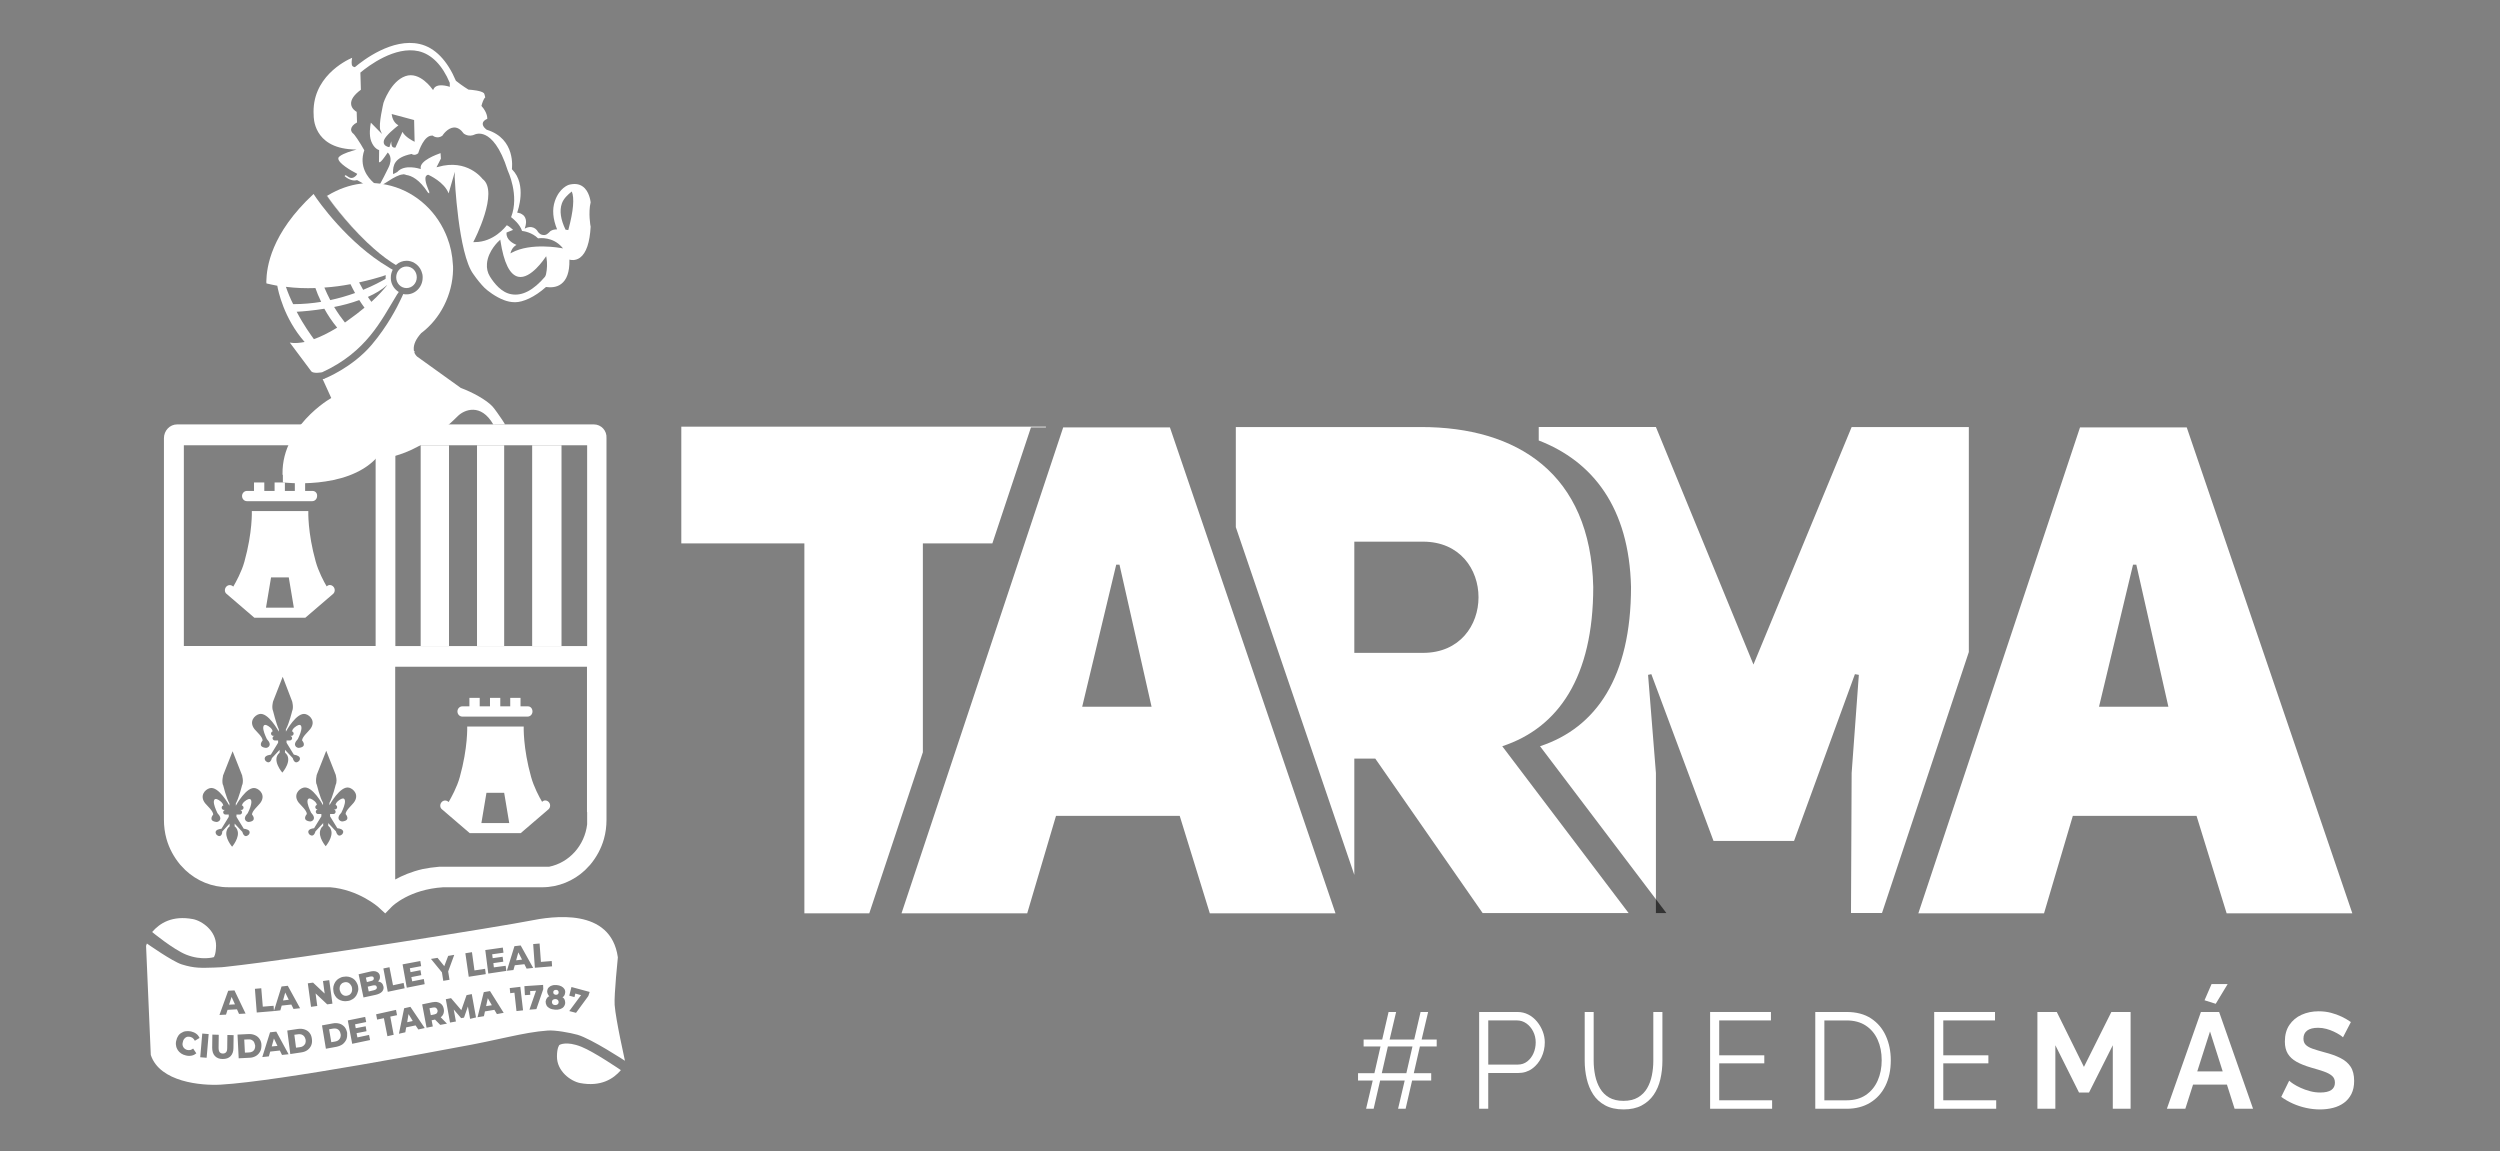<?xml version="1.0" encoding="utf-8"?>
<!-- Generator: Adobe Illustrator 26.1.0, SVG Export Plug-In . SVG Version: 6.00 Build 0)  -->
<svg version="1.1" id="Capa_1" xmlns="http://www.w3.org/2000/svg" xmlns:xlink="http://www.w3.org/1999/xlink" x="0px" y="0px"
	 viewBox="0 0 1229 566" style="enable-background:new 0 0 1229 566;" xml:space="preserve">
<rect x="0" y="0" width="1229" height="566" fill="#808080" stroke="none"/>
<style type="text/css">
	.st0{fill:#FFFFFF;}
	.st1{fill:#333333;}
	.st2{fill:none;}
</style>
<g>
	<g>
		<g>
			<path class="st0" d="M967.88,209.93h-57.61L862,326.69l-47.95-116.76h-57.61v6.61c26.6,10.27,44.47,33.06,45.37,72.02
				c0,44.21-17.06,69.18-44.73,78.29l56.97,75.22v-62.06l-3.86-48.25l1.61-0.34l30.57,82h39.58l29.93-82l1.93,0.34l-3.54,48.25
				l-0.32,68.84h15.24l42.69-128.31V209.93z"/>
			<polygon class="st1" points="819.19,448.85 814.05,442.06 814.05,448.85 			"/>
		</g>
		<g>
			<g>
				<path class="st0" d="M706.26,514.44h-8.24l-3,13.13h8.56v3.62h-9.39l-3.19,13.87h-3.71l3.26-13.87h-12.08l-3.19,13.87h-3.71
					l3.26-13.87h-7.22v-3.62h8.05l3-13.13h-8.31v-3.42h9.14l3.13-13.53h3.71l-3.19,13.53h12.08l3.13-13.53h3.71l-3.19,13.53h7.41
					V514.44z M691.37,527.57l3-13.13h-12.08l-3,13.13H691.37z"/>
				<path class="st0" d="M727.15,545.06v-47.57h18.79c1.96,0,3.76,0.42,5.4,1.27c1.64,0.85,3.06,2,4.25,3.45
					c1.19,1.45,2.13,3.06,2.81,4.82c0.68,1.76,1.02,3.56,1.02,5.39c0,2.59-0.54,5.04-1.63,7.34c-1.09,2.3-2.61,4.17-4.57,5.59
					c-1.96,1.43-4.26,2.14-6.9,2.14h-14.7v17.55H727.15z M731.62,523.35h14.5c1.79,0,3.34-0.51,4.67-1.54
					c1.32-1.03,2.34-2.37,3.07-4.02c0.72-1.65,1.09-3.44,1.09-5.36c0-1.96-0.43-3.77-1.28-5.43c-0.85-1.65-1.97-2.96-3.35-3.92
					c-1.38-0.96-2.91-1.44-4.57-1.44h-14.12V523.35z"/>
				<path class="st0" d="M798.14,545.39c-3.58,0-6.6-0.67-9.07-2.01c-2.47-1.34-4.43-3.14-5.88-5.39c-1.45-2.25-2.5-4.81-3.16-7.67
					c-0.66-2.86-0.99-5.81-0.99-8.84v-23.99h4.41v23.99c0,2.46,0.24,4.87,0.73,7.24c0.49,2.37,1.29,4.49,2.4,6.36
					c1.11,1.88,2.6,3.36,4.47,4.46c1.87,1.09,4.22,1.64,7.03,1.64c2.9,0,5.29-0.57,7.19-1.71c1.9-1.14,3.39-2.65,4.47-4.52
					c1.09-1.88,1.86-3.99,2.33-6.33c0.47-2.35,0.7-4.72,0.7-7.14v-23.99h4.47v23.99c0,3.17-0.34,6.21-1.02,9.11
					c-0.68,2.9-1.78,5.45-3.29,7.64c-1.51,2.19-3.48,3.93-5.91,5.23C804.59,544.75,801.63,545.39,798.14,545.39z"/>
				<path class="st0" d="M871.17,540.91v4.15h-30.48v-47.57h29.9v4.15h-25.43v17.15h22.17v3.95h-22.17v18.16H871.17z"/>
				<path class="st0" d="M892.39,545.06v-47.57h15.4c4.81,0,8.83,1.06,12.04,3.18c3.22,2.12,5.63,4.98,7.25,8.58
					c1.62,3.6,2.43,7.58,2.43,11.96c0,4.82-0.88,9.02-2.65,12.6c-1.77,3.57-4.28,6.34-7.54,8.31c-3.26,1.97-7.1,2.95-11.53,2.95
					H892.39z M925.04,521.21c0-3.8-0.67-7.17-2.01-10.12c-1.34-2.95-3.29-5.26-5.85-6.93c-2.56-1.68-5.69-2.51-9.39-2.51h-10.93
					v39.26h10.93c3.75,0,6.9-0.87,9.46-2.61c2.56-1.74,4.49-4.1,5.81-7.07C924.38,528.25,925.04,524.92,925.04,521.21z"/>
				<path class="st0" d="M981.33,540.91v4.15h-30.48v-47.57h29.9v4.15h-25.43v17.15h22.17v3.95h-22.17v18.16H981.33z"/>
				<path class="st0" d="M1038.65,545.06v-31.22l-11.69,23.25h-4.92l-11.63-23.25v31.22h-8.82v-47.57h9.52l13.35,27l13.48-27h9.46
					v47.57H1038.65z"/>
				<path class="st0" d="M1081.97,497.49h8.95l16.68,47.57h-9.07l-3.77-11.86h-16.66l-3.79,11.86h-9.07L1081.97,497.49z
					 M1092.68,526.7l-6.24-19.63l-6.27,19.63H1092.68z M1089.25,493.47l-5.5-1.74l3.45-7.97h7.92L1089.25,493.47z"/>
				<path class="st0" d="M1151.81,509.95c-0.3-0.31-0.84-0.73-1.63-1.24c-0.79-0.51-1.75-1.04-2.88-1.57
					c-1.13-0.54-2.35-0.98-3.67-1.34c-1.32-0.36-2.66-0.54-4.03-0.54c-2.39,0-4.19,0.46-5.4,1.37c-1.21,0.91-1.82,2.23-1.82,3.96
					c0,1.29,0.38,2.31,1.15,3.07s1.92,1.4,3.45,1.93c1.53,0.53,3.45,1.11,5.75,1.73c2.98,0.76,5.57,1.68,7.76,2.77
					c2.19,1.09,3.88,2.51,5.05,4.27c1.17,1.76,1.76,4.1,1.76,7.03c0,2.49-0.45,4.62-1.34,6.4c-0.89,1.78-2.12,3.23-3.67,4.37
					c-1.56,1.13-3.34,1.96-5.37,2.47c-2.02,0.51-4.17,0.77-6.42,0.77c-2.26,0-4.52-0.25-6.77-0.74c-2.26-0.49-4.42-1.19-6.49-2.11
					c-2.07-0.92-3.99-2.02-5.78-3.32l3.9-7.97c0.38,0.4,1.06,0.93,2.04,1.57c0.98,0.65,2.17,1.3,3.58,1.94
					c1.41,0.65,2.94,1.2,4.6,1.64c1.66,0.45,3.34,0.67,5.05,0.67c2.43,0,4.24-0.41,5.43-1.23c1.19-0.82,1.79-2.02,1.79-3.61
					c0-1.42-0.48-2.55-1.44-3.37c-0.96-0.82-2.31-1.53-4.06-2.14c-1.75-0.6-3.81-1.23-6.2-1.9c-2.9-0.85-5.29-1.8-7.19-2.87
					c-1.9-1.07-3.32-2.39-4.28-3.97c-0.96-1.58-1.44-3.57-1.44-5.97c0-3.25,0.74-5.97,2.24-8.17c1.49-2.2,3.49-3.87,6.01-5
					c2.51-1.13,5.3-1.7,8.37-1.7c2.13,0,4.14,0.25,6.04,0.74c1.89,0.49,3.67,1.14,5.33,1.94c1.66,0.8,3.15,1.68,4.47,2.61
					L1151.81,509.95z"/>
			</g>
		</g>
		<path class="st0" d="M1156.41,449.01h-61.79l-14.8-47.92h-60.82l-14.16,47.92h-61.79l79.49-238.91h52.46L1156.41,449.01z
			 M1065.98,347.44l-15.77-69.85h-1.61l-16.73,69.85H1065.98z"/>
		<g>
			<polygon class="st2" points="453.68,369.82 487.85,267.13 453.68,267.13 			"/>
			<polygon class="st0" points="453.68,267.13 487.85,267.13 506.82,210.1 514.18,210.1 514.18,209.76 334.93,209.76 334.93,267.13 
				395.43,267.13 395.43,449.01 427.33,449.01 453.68,369.82 			"/>
		</g>
		<g>
			<path class="st2" d="M699.57,266.28h-33.79v54.67h33.79C735.93,320.95,735.93,266.28,699.57,266.28z"/>
			<path class="st0" d="M738.51,366.85c27.68-9.11,44.73-34.08,44.73-78.29c-1.29-56.02-37.65-78.63-84.64-78.63h-91.07v49.23
				l58.25,170.93v-57.17h10.3l52.78,75.93h71.76L738.51,366.85z M699.57,320.95h-33.79v-54.67h33.79
				C735.93,266.28,735.93,320.95,699.57,320.95z"/>
		</g>
		<path class="st0" d="M656.54,449.01h-61.79l-14.8-47.92h-60.82l-14.16,47.92h-61.79l79.49-238.91h52.46L656.54,449.01z
			 M566.11,347.44l-15.77-69.85h-1.61l-16.73,69.85H566.11z"/>
	</g>
	<g>
		<g>
			<g>
				<g>
					<g>
						<g>
							<g>
								<rect x="206.8" y="218.9" class="st0" width="13.93" height="98.68"/>
								<rect x="234.5" y="218.9" class="st0" width="13.35" height="98.68"/>
								<rect x="261.61" y="218.9" class="st0" width="14.43" height="98.68"/>
							</g>
						</g>
						<g>
							<path class="st0" d="M259.54,347.24h-3.65v-4.17h-5.06v4.17h-4.89v-4.17h-5.06v4.17h-5.06v-4.17h-5.06v4.17h-3.48
								c-1.33,0-2.4,1.13-2.4,2.52s1.08,2.52,2.4,2.52h32.09c1.33,0,2.4-1.13,2.4-2.52S260.86,347.24,259.54,347.24z"/>
							<g>
								<path class="st0" d="M269.9,394.45c-0.83-1.04-2.24-1.3-3.23-0.43l-0.17,0.17c-1.41-2.35-4.06-7.39-5.39-12.17
									c-4.06-14.43-3.65-24.87-3.65-24.87h-27.78c0,0,0.41,10.35-3.65,24.87c-1.33,4.87-4.15,10-5.47,12.26l-0.33-0.26
									c-1-0.78-2.4-0.61-3.23,0.43s-0.75,2.61,0.25,3.39l13.68,11.74v-0.09v0.09h25.04l0,0l0,0l13.68-11.74
									C270.56,397.06,270.73,395.49,269.9,394.45z M236.65,404.62l2.49-14.87h8.71l2.49,14.87H236.65z"/>
							</g>
						</g>
						<g>
							<path class="st0" d="M153.65,241.34H150v-4.17h-5.06v4.17h-4.89v-4.17h-5.06v4.17h-5.06v-4.17h-5.06v4.17h-3.48
								c-1.33,0-2.4,1.13-2.4,2.52s1.08,2.52,2.4,2.52h32.09c1.33,0,2.4-1.13,2.4-2.52C156.05,242.47,154.98,241.34,153.65,241.34z"
								/>
							<g>
								<path class="st0" d="M164.01,288.55c-0.83-1.04-2.24-1.3-3.23-0.43l-0.17,0.17c-1.41-2.35-4.06-7.39-5.39-12.17
									c-4.06-14.43-3.65-24.87-3.65-24.87H123.8c0,0,0.41,10.35-3.65,24.87c-1.33,4.87-4.15,10-5.47,12.26l-0.33-0.26
									c-1-0.78-2.4-0.61-3.23,0.43c-0.83,1.04-0.75,2.61,0.25,3.39l13.68,11.74v-0.09v0.09h25.04l0,0l0,0l13.68-11.74
									C164.68,291.16,164.84,289.59,164.01,288.55z M130.76,298.72l2.49-14.87h8.71l2.49,14.87H130.76z"/>
							</g>
						</g>
						<rect x="148.09" y="208.56" class="st0" width="25.62" height="0.09"/>
						<path class="st0" d="M291.96,208.64H87.06c-3.57,0-6.47,3.04-6.47,6.78v187.54c0,3.22,0.41,6.43,1.24,9.39
							c1.33,4.78,3.73,9.13,6.8,12.78l0,0l2.49,2.61l0,0c5.64,5.3,13.02,8.43,21.14,8.43h50c13.93,1.13,23.63,9.65,23.71,9.74
							l3.4,3.13l3.23-3.3c0.41-0.43,8.79-8.52,25.21-9.56h48.67c8.13,0,15.59-3.22,21.14-8.43l0,0l2.49-2.61l0,0
							c3.07-3.65,5.47-8,6.8-12.78c0.83-2.96,1.24-6.09,1.24-9.39V215.43C298.43,211.69,295.52,208.64,291.96,208.64z M90.38,218.9
							h94.28v98.68H90.38V218.9z M173.88,394.62c-1.08,1.39-3.98,3.83-3.98,5.56c0,0,2.82,3.13-1.58,3.65
							c-0.83,0.09-3.57-1.13-0.5-4.35c0,0,1.33-2.61,1.66-4.43c0.17-0.7,0.41-3.04-1.41-2.43c-1,0.35-2.99,1.74-3.07,3.04h-0.33
							c0.58,0,1.08,0.52,1.08,1.13c0,0.61-0.5,1.13-1.08,1.13h-0.75c0.58,0,1.08,0.52,1.08,1.13c0,0.61-0.5,1.13-1.08,1.13h-1.66
							v1.13l3.57,5.83c0.17,0,0.33,0.09,0.41,0.09c0.08,0,0.08,0,0.17,0c0.08,0,0.17,0,0.25,0.09c0.08,0,0.08,0,0.17,0
							c0.08,0,0.17,0,0.25,0.09c0.08,0,0.08,0,0.08,0c0.08,0,0.17,0.09,0.17,0.09h0.08c0.08,0,0.17,0.09,0.17,0.09h0.08
							c0.08,0,0.17,0.09,0.17,0.09l0,0c1.74,0.96,0.41,2.43,0.41,2.43c-2.32,2.09-3.07-1.39-3.07-1.39l-3.81-4.09v1.39
							c0.08,0.09,0.25,0.17,0.33,0.26l0.08,0.09c0.08,0.09,0.17,0.17,0.25,0.26c0,0,0,0.09,0.08,0.09c0.08,0.09,0.08,0.17,0.17,0.26
							c0,0.09,0.08,0.09,0.08,0.17c0.08,0.09,0.08,0.17,0.17,0.26c0.08,0.09,0.08,0.17,0.08,0.26c0,0.09,0,0.09,0.08,0.17
							c1.41,3.48-2.57,8.17-2.57,8.17s-3.98-4.61-2.57-8.17c0-0.09,0-0.09,0.08-0.17c0-0.09,0.08-0.17,0.08-0.26
							s0.08-0.17,0.17-0.26c0-0.09,0.08-0.09,0.08-0.17c0.08-0.09,0.08-0.17,0.17-0.26c0,0,0-0.09,0.08-0.09
							c0.08-0.09,0.17-0.17,0.25-0.26l0.08-0.09c0.08-0.09,0.17-0.17,0.33-0.26v-1.39l-3.81,4.09c0,0-0.75,3.48-3.07,1.39
							c0,0-1.24-1.48,0.41-2.43l0,0c0.08,0,0.17-0.09,0.17-0.09h0.08c0.08,0,0.17-0.09,0.17-0.09h0.08c0.08,0,0.17-0.09,0.17-0.09
							c0.08,0,0.08,0,0.08,0c0.08,0,0.17-0.09,0.25-0.09c0.08,0,0.08,0,0.17,0c0.08,0,0.17-0.09,0.25-0.09c0.08,0,0.08,0,0.17,0
							c0.17,0,0.25-0.09,0.41-0.09l3.57-5.83v-1.13h-1.66c-0.58,0-1.08-0.52-1.08-1.13c0-0.61,0.5-1.13,1.08-1.13h-0.25
							c-0.58,0-1.08-0.52-1.08-1.13c0-0.61,0.5-1.13,1.08-1.13h-0.33c-0.08-1.3-2.07-2.7-3.07-3.04c-1.82-0.61-1.58,1.74-1.41,2.43
							c0.33,1.74,1.66,4.43,1.66,4.43c3.07,3.22,0.33,4.43-0.5,4.35c-4.39-0.52-1.58-3.65-1.58-3.65c0-1.74-2.9-4.26-3.98-5.56
							c-2.9-3.74,0-6.78,2.24-7.39c4.39-1.3,9.7,8.61,9.7,8.61v-1.13c-1.58-2.78-3.07-8.96-3.07-8.96
							c-0.08-0.09-0.08-0.26-0.17-0.35l0,0c-0.08-0.09-0.08-0.26-0.08-0.35l0,0c0-0.17-0.08-0.26-0.08-0.43l0,0
							c-0.17-1.39,0.17-2.87,0.25-3.39l0,0c0-0.09,0-0.09,0-0.17l0,0l0,0l4.73-12l4.73,12l0,0l0,0c0,0,0,0.09,0,0.17l0,0
							c0.08,0.52,0.5,2,0.25,3.39l0,0c0,0.17,0,0.26-0.08,0.43l0,0c0,0.09-0.08,0.26-0.08,0.35l0,0c-0.08,0.09-0.08,0.26-0.17,0.35
							c0,0-1.49,6.17-3.07,8.96v1.13c0,0,5.31-9.82,9.7-8.61C173.88,387.84,176.78,390.88,173.88,394.62z M106.47,410.36
							c0,0-1.08-1.22,0-2.17c0.08-0.09,0.25-0.17,0.41-0.26l0,0c0.08,0,0.17-0.09,0.17-0.09h0.08c0.08,0,0.17-0.09,0.17-0.09h0.08
							c0.08,0,0.17-0.09,0.17-0.09c0.08,0,0.08,0,0.08,0c0.08,0,0.17-0.09,0.25-0.09c0.08,0,0.08,0,0.17,0
							c0.08,0,0.17-0.09,0.25-0.09c0.08,0,0.08,0,0.17,0c0.17,0,0.25-0.09,0.41-0.09l3.57-5.83v-1.13h-1.66
							c-0.58,0-1.08-0.52-1.08-1.13s0.5-1.13,1.08-1.13h-0.75c-0.58,0-1.08-0.52-1.08-1.13c0-0.61,0.5-1.13,1.08-1.13h-0.33
							c-0.08-1.3-2.07-2.7-3.07-3.04c-1.82-0.61-1.58,1.74-1.41,2.43c0.33,1.74,1.66,4.43,1.66,4.43c3.07,3.22,0.33,4.43-0.5,4.35
							c-4.39-0.52-1.58-3.65-1.58-3.65c0-1.74-2.9-4.26-3.98-5.56c-2.9-3.74,0-6.78,2.24-7.39c4.39-1.3,9.7,8.61,9.7,8.61v-1.13
							c-1.58-2.78-3.07-8.96-3.07-8.96c-0.08-0.09-0.08-0.26-0.17-0.35l0,0c-0.08-0.09-0.08-0.26-0.08-0.35l0,0
							c0-0.17-0.08-0.26-0.08-0.43l0,0c-0.17-1.39,0.17-2.87,0.25-3.39l0,0c0-0.09,0-0.09,0-0.17l0,0l0,0l4.73-12l4.73,12l0,0l0,0
							c0,0,0,0.09,0,0.17l0,0c0.08,0.52,0.5,2,0.25,3.39l0,0c0,0.17,0,0.26-0.08,0.43l0,0c0,0.09-0.08,0.26-0.08,0.35l0,0
							c-0.08,0.09-0.08,0.26-0.17,0.35c0,0-1.49,6.17-3.07,8.96v1.13c0,0,5.31-9.82,9.7-8.61c2.24,0.61,5.14,3.65,2.24,7.39
							c-1.08,1.39-3.98,3.83-3.98,5.56c0,0,2.82,3.13-1.58,3.65c-0.83,0.09-3.57-1.13-0.5-4.35c0,0,1.33-2.61,1.66-4.43
							c0.17-0.7,0.41-3.04-1.41-2.43c-1,0.35-2.99,1.74-3.07,3.04h-0.33c0.58,0,1.08,0.52,1.08,1.13s-0.5,1.13-1.08,1.13h-0.75
							c0.58,0,1.08,0.52,1.08,1.13s-0.5,1.13-1.08,1.13h-1.66v1.13l3.57,5.83c0.17,0,0.33,0.09,0.41,0.09s0.08,0,0.17,0
							s0.17,0,0.25,0.09c0.08,0,0.08,0,0.17,0s0.17,0,0.25,0.09c0.08,0,0.08,0,0.08,0c0.08,0,0.17,0.09,0.17,0.09h0.08
							c0.08,0,0.17,0.09,0.17,0.09h0.08c0.08,0,0.17,0.09,0.17,0.09l0,0c0.17,0.09,0.25,0.17,0.41,0.26c0.41,0.35,0.5,0.7,0.5,1.04
							c0,0.61-0.5,1.13-0.5,1.13c-2.32,2.09-3.07-1.39-3.07-1.39l-3.81-4.09v1.39c0.08,0.09,0.25,0.17,0.33,0.26l0.08,0.09
							c0.08,0.09,0.17,0.17,0.25,0.26c0,0,0,0.09,0.08,0.09c0.08,0.09,0.08,0.17,0.17,0.26c0,0.09,0.08,0.09,0.08,0.17
							c0.08,0.09,0.08,0.17,0.17,0.26c0.08,0.09,0.08,0.17,0.08,0.26s0,0.09,0.08,0.17c1.41,3.48-2.57,8.17-2.57,8.17
							s-3.98-4.61-2.57-8.17c0-0.09,0-0.09,0.08-0.17c0-0.09,0.08-0.17,0.08-0.26c0-0.09,0.08-0.17,0.17-0.26
							c0-0.09,0.08-0.09,0.08-0.17c0.08-0.09,0.08-0.17,0.17-0.26l0.08-0.09c0.08-0.09,0.17-0.17,0.25-0.26l0.08-0.09
							c0.08-0.09,0.17-0.17,0.33-0.26v-1.39l-2.99,3.22l-0.75,0.87C109.54,408.97,108.79,412.45,106.47,410.36z M134.25,349.58
							c-0.83-1.83,0-4.78,0-4.78l4.73-12.09l4.64,12.09c0,0,0.83,2.96,0,4.78c0,0-1.49,6.17-3.07,8.96v1.13c0,0,5.31-9.82,9.7-8.61
							c2.24,0.61,5.14,3.65,2.24,7.39c-1.08,1.39-3.98,3.83-3.98,5.56c0,0,2.82,3.13-1.58,3.65c-0.83,0.09-3.57-1.13-0.5-4.35
							c0,0,1.33-2.61,1.66-4.43c0.17-0.7,0.41-3.04-1.41-2.43c-1,0.35-2.99,1.74-3.07,3.04h-0.33c0.58,0,1.08,0.52,1.08,1.13
							s-0.5,1.13-1.08,1.13h-0.75c0.58,0,1.08,0.52,1.08,1.13c0,0.61-0.5,1.13-1.08,1.13h-1.66v1.13l3.57,5.83
							c4.64,0.78,2.57,3.13,2.57,3.13c-2.32,2.09-3.07-1.39-3.07-1.39l-3.81-4.09v1.39c4.23,3.48-1.33,9.82-1.33,9.82
							s-5.56-6.35-1.33-9.82v-1.39l-3.81,4.09c0,0-0.75,3.48-3.07,1.39c0,0-2.07-2.43,2.57-3.13l3.57-5.83v-1.13h-1.66
							c-0.58,0-1.08-0.52-1.08-1.13s0.5-1.13,1.08-1.13h-0.75c-0.58,0-1.08-0.52-1.08-1.13c0-0.61,0.5-1.13,1.08-1.13H134
							c-0.08-1.3-2.07-2.7-3.07-3.04c-1.82-0.61-1.58,1.74-1.41,2.43c0.33,1.74,1.66,4.43,1.66,4.43c3.07,3.22,0.33,4.43-0.5,4.35
							c-4.39-0.52-1.58-3.65-1.58-3.65c0-1.74-2.9-4.26-3.98-5.56c-2.9-3.74,0-6.78,2.24-7.39c4.39-1.3,9.7,8.61,9.7,8.61v-1.13
							C135.74,355.67,134.25,349.58,134.25,349.58z M288.64,399.23L288.64,399.23v6c-1.24,10.52-8.87,18.87-18.74,20.87h-53.81
							c-0.08,0-0.17,0-0.25,0c-2.9,0.26-5.56,0.61-8.04,1.13c-5.64,1.3-10.03,3.22-13.52,5.13v-104.6h94.28v0.78l0,0v70.69H288.64z
							 M288.64,317.59h-94.28V218.9h94.28V317.59z"/>
					</g>
					<path class="st0" d="M216.09,426.01c-0.08,0-0.17,0-0.25,0l0,0H216.09z"/>
					<g>
						<path class="st0" d="M238.14,141.44c1.49,1.48,5.47,4.52,9.62,6.09c1.58,0.61,3.4,1.04,5.47,1.04c3.81,0,9.54-2.43,15.17-7.48
							c2.07,0.26,5.06,0.35,7.46-1.48c2.74-2,4.15-5.91,4.06-11.56v-0.43l0.41,0.09c0,0,2.4,0.7,4.81-1.04
							c3.07-2.26,4.81-7.48,5.22-15.22c-0.08-0.17-1.24-6.87,0-12c-0.08-0.61-0.66-5.56-3.98-7.83c-1.74-1.22-3.98-1.48-6.72-0.78
							c-0.25,0.09-4.64,1.48-6.88,8c-1.41,4.09-1,8.78,1.08,13.91c-1.33,0-2.9,0.26-3.81,1.39c0,0-0.91,0.87-1.24,1.04
							c-0.41,0.26-1.08,0.43-1.74,0.35c-1-0.09-1.66-0.43-2.57-1.48c-0.08-0.17-1.66-3.48-5.64-2.09l-0.91,0.43l0.33-1.13
							c0-0.09,1.08-2.96-0.66-5.13c-0.5-0.52-1.74-1.39-2.4-1.39l-1-0.26l0.17-0.43c0-0.09,4.89-13.22-2.65-20.78l-0.08-0.09v-0.17
							c0-0.17,2.07-14.78-12.35-19.22c-0.17-0.09-2.16-1.48-1.99-3.13c0.08-0.87,0.83-1.65,2.24-2.26c0-0.7-0.08-3.13-2.74-6.17
							l-0.17-0.17l0.08-0.17c0.25-1.04,1-3.39,1.82-4c-0.17-0.78-0.41-1.83-0.66-2.09c-1.24-1.22-5.89-1.65-7.55-1.74l-0.17-0.09
							c0,0-2.9-1.74-6.05-4.26c-4.15-9.82-10.2-16.35-17.83-18.08c-13.43-3.04-27.69,7.91-31.84,11.39
							c-0.5-0.09-0.91-0.26-1.16-0.52c-0.66-0.7-0.41-2.87-0.17-4.09c-3.32,1.39-20.15,9.74-18.91,28.34
							c0,0.7-0.33,15.65,18.91,16.69l2.16,0.09l-2.07,0.61c-2.57,0.7-6.8,2.35-6.88,3.65c-0.25,2.35,6.38,6.17,8.96,7.48l0.33,0.17
							l-0.17,0.35c0,0.09-0.91,1.39-2.24,1.65c-0.75,0.17-1.41-0.09-2.16-0.61c-1-0.78-1.33-0.7-1.41-0.61
							c-0.08,0.09-0.17,0.26-0.17,0.43c0.58,0.52,3.4,2.7,5.97,1.91h0.17l2.32,1.3l0.75,0.61l5.8,0.09l-0.75-0.7
							c-2.9-2.52-7.38-8.09-4.64-16c-2.24-4-4.98-8.09-5.64-8.35l-0.08-0.09c0,0-0.91-0.78-0.75-2c0.17-1.13,1.08-2.26,2.9-3.22
							l-0.17-5.22c-0.66-0.35-2.57-1.65-2.74-3.83s1.41-4.52,4.81-7.04l-0.25-8.43c4.06-3.39,17-13.13,28.61-10.52
							c6.38,1.48,11.69,6.87,15.34,15.56l0,0v2l-0.41-0.17c-0.08,0-6.05-2-7.55,1.22l-0.25,0.52l-0.33-0.43
							c-0.08-0.09-6.14-8.96-13.27-6.43c-7.21,2.52-10.78,13.04-10.78,13.13c0,0.09-2.65,10.96-1.49,13.56l0.75,1.74l-5.47-5.56
							c-0.33,1.65-1,6.09,0.17,9.13c1.41,3.65,3.65,4.26,3.65,4.26l0.25,0.09l-0.08,6c0.17,0,0.41,0,0.91-0.35
							c0.91-0.78,3.15-4.09,3.15-4.09l0.25-0.35l0.25,0.26c0.08,0.09,2.49,2.35,0.08,7.22c-1.49,3.13-3.07,6.09-4.06,7.91
							l-0.17,0.17l1.41,0.26l0.08-0.09c0.5-0.35,2.9-1.83,4.73-2.96c0,0,3.15-1.91,4.98-2c0.08,0,0.25-0.09,0.41-0.09
							c0.5,0,1,0.17,1.41,0.35c2.57,0.35,6.47,2.17,10.61,8.61c0.17,0.17,0.58,0.43,0.66,0.43l0,0c0,0,0.08-0.17,0-0.87
							c-0.33-0.78-2.57-5.56-1.66-7.48c0.25-0.43,0.58-0.7,1.08-0.78h0.08h0.08c0.33,0.17,7.88,3.56,9.95,9.13l3.07-10.61
							l-0.08,2.61c0,0.43,1.74,37.73,9.2,47.73C234.41,137.26,236.65,139.96,238.14,141.44z M192.37,69.44
							c-0.25,0.78-0.58,1.74-0.83,2.61l-0.08,0.26h-0.25c-0.08,0-1.66-0.26-2.32-1.39c-0.33-0.61-0.33-1.3-0.08-2.09
							c0.83-2.26,5.47-6,7.05-7.22c-0.91-0.52-2.74-1.83-3.23-5.04l-0.08-0.52l11.03,2.96l0.25,10.69l-0.5-0.26
							c-0.17-0.09-4.23-2.09-5.47-4.61l-3.48,7.74h-0.17c0,0-0.17,0-0.33,0c-0.25,0-0.58-0.09-0.91-0.35
							C192.54,71.79,192.29,70.84,192.37,69.44z M239.39,129.61c0.5-6.35,5.89-11.22,6.14-11.39l0.41-0.43l0.08,0.61
							c1.66,10.78,4.56,16.69,8.71,17.65c6.22,1.39,13.18-9.3,13.27-9.39l0.5-0.7l0.17,0.87c0.41,2.61,0.33,5.3-0.25,8
							c-0.08,0.35-0.25,0.78-0.5,1.22c-5.64,6.61-11.19,9.56-16.5,8.61c-4.81-0.78-8.46-5.3-10.61-8.78
							C239.64,133.96,239.22,131.87,239.39,129.61z M275.95,121.96c-0.17,0-14.93-2.87-24.38,2.26l-0.66,0.35l0.25-0.78
							c0-0.09,0.66-2.26,2.74-3.39c-1.66-0.7-5.14-2.52-4.89-5.91v-0.17l3.23-1.3c-1.41-1.3-2.74-2.26-3.15-2.26
							c-0.58,0.78-6.38,8.26-15.67,8.26h-0.17h-0.58l0.25-0.52c0.17-0.26,12.6-24.34,4.31-30.52l-0.08-0.09
							c-0.08-0.09-7.46-10-21.81-5.83l-0.75,0.17l2.16-4.26l-0.17-2.7c-1.91,0.7-10.2,3.65-9.78,7.39l0.08,0.43l-0.41-0.09
							c-0.08,0-7.63-2.52-11.19,1.57c-0.91,0.43-1.74,0.87-1.99,1.04l-0.08-0.78c0-3.39,0.5-7.39,9.04-9.13h0.17l0.08,0.09
							c0.08,0,1.33,0.96,3.07-0.43c0.33-1.04,2.9-9.13,7.13-8.69h0.08l0.08,0.09c0.08,0.09,2.16,1.65,4.56,0
							c0.33-0.52,2.65-3.91,5.72-4.09c0.08,0,0.08,0,0.17,0c1.66,0,3.23,0.96,4.64,2.96c0.08,0,2.32,2.09,5.8,0.35
							c0.08,0,1.99-0.87,4.81,0.43c2.99,1.39,7.3,5.56,11.03,17.39c0,0.09,5.89,12.17,1.66,22.95c0.91,0.7,4.31,3.39,5.39,6.78
							c1,0.09,4.98,0.78,7.88,3.65c1.08-0.17,7.13-0.78,11.61,4.17l0.66,0.78L275.95,121.96z M279.44,112.83l-0.08,0.26l-1.33-0.17
							c-2.4-4.96-3.07-9.3-1.82-12.87c0.83-2.43,2.99-4.43,4.89-5.91C282.42,97.35,281.92,103.61,279.44,112.83z"/>
						<g>
							<path class="st0" d="M204.89,136.31c0-2.96-2.24-5.3-5.06-5.3c-2.82,0-5.06,2.35-5.06,5.3s2.24,5.3,5.06,5.3
								S204.89,139.26,204.89,136.31z"/>
							<path class="st0" d="M142.45,168.39l10.53,14.09c1,1.39,5.39,0.52,5.39,0.52c21.81-10,29.02-25.48,36.32-37.39
								c0.33-0.61,0.66-1.13,1.08-1.65l0.25-0.43c-1.99-1.22-3.4-3.22-3.81-5.65v-0.09c-0.08-0.43-0.08-0.96-0.08-1.39
								c0-0.7,0.08-1.39,0.25-2c0.17-0.52,0.33-1.13,0.58-1.57v-0.09c0-0.09,0.08-0.09,0.08-0.17c-0.75-0.35-1.41-0.78-2.07-1.22
								c-19.9-11.74-34.66-32.52-36.82-36c-21.06,19.56-23.05,36.08-23.22,42.95c0,0.43,0,0.78,0.08,1.04
								c1.74,0.43,3.57,0.78,5.31,1.13c0.41,2.43,3.15,15.91,13.43,27.65C144.86,169.08,142.45,168.39,142.45,168.39z M190.3,140.22
								c-1.49,1.83-3.9,4.7-7.71,8.17c-0.58-0.7-1.16-1.57-1.74-2.43c3.57-1.57,6.8-3.48,9.45-5.83
								C190.3,140.13,190.3,140.13,190.3,140.22z M189.64,135.26c0,0.35-0.08,0.7-0.08,1.13c0,0.26,0,0.43,0,0.7
								c-2.16,1.22-5.89,3.3-11.03,5.39c-0.66-1.13-1.33-2.35-1.99-3.65C181.59,137.7,186.07,136.48,189.64,135.26z M179.19,151.26
								c-2.4,2-5.31,4.26-8.54,6.52c-0.33,0.26-0.75,0.52-1.08,0.78c-1.58-2-3.48-4.61-5.31-7.65c4.06-0.78,8.37-1.91,12.35-3.39
								C177.45,148.83,178.28,150.04,179.19,151.26z M172.31,139.7c0.66,1.39,1.41,2.87,2.24,4.35c-3.65,1.3-7.71,2.52-12.19,3.48
								c-1-1.91-1.99-4-2.9-6.17C163.85,141.09,168.24,140.48,172.31,139.7z M140.55,141L140.55,141c4.81,0.61,9.7,0.78,14.51,0.61
								c0.66,1.91,1.58,4.26,2.82,6.78c-4.31,0.7-8.96,1.13-13.76,1.13C142.79,146.91,141.63,144.13,140.55,141z M145.85,153.26
								c3.23-0.17,8.13-0.61,13.6-1.48c1.66,3.04,3.73,6.17,6.3,9.3c-4.48,2.7-8.21,4.52-11.44,5.65
								C152.82,164.65,149.34,159.95,145.85,153.26z"/>
							<path class="st0" d="M180.43,119.18c-11.03-10.43-19.32-22.26-19.49-22.43l-0.33-0.43l0.08-0.09l0.25,0.43
								C161.11,96.83,169.49,108.57,180.43,119.18z"/>
							<path class="st0" d="M204.06,173.08c-0.17,0-0.33,0.09-0.5,0.09c-0.08-0.17-0.17-0.43-0.17-0.7
								C203.57,172.65,203.82,172.82,204.06,173.08z"/>
							<path class="st0" d="M248.26,208.64l-5.72,0.09c-6.14-10.78-14.43-7.3-17.58-4.09c-22.55,22.52-40.05,20.69-40.05,20.69
								c-14.84,15.74-45.85,11.82-45.85,11.82v-3.74h-0.17v-0.43c-0.08-6.17,1.49-11.65,3.98-16.43c0.08-0.26,0.25-0.43,0.33-0.7
								c1.24-2.26,2.65-4.43,4.06-6.35c0.25-0.35,0.5-0.7,0.83-0.96c5.97-7.39,13.02-11.91,14.76-12.87l-4.23-9.3l0.66-0.09
								c0.17,0,0.33-0.09,0.41-0.09c-0.08-0.09-0.08-0.09-0.08-0.09s13.52-5.3,23.13-16.61c7.79-9.22,12.52-18.52,14.43-22.61
								c0.08-0.09,0.08-0.17,0.08-0.26c0.08-0.17,0.17-0.35,0.25-0.43l0,0c0.25-0.52,0.41-0.87,0.5-1.13c0-0.09,0-0.09,0.08-0.09
								c0.08-0.17,0.08-0.26,0.08-0.26c0-0.09,0.08-0.17,0.08-0.17c0.33,0.09,0.66,0.09,1,0.17c0.25,0,0.5,0,0.66,0
								c4.31,0,7.88-3.65,7.88-8.26c0-0.43,0-0.87-0.08-1.3c0-0.09,0-0.26-0.08-0.35c0-0.17-0.08-0.26-0.08-0.35
								c-0.41-1.74-1.33-3.22-2.65-4.35c-0.41-0.35-0.83-0.61-1.24-0.87c-0.08-0.09-0.17-0.09-0.25-0.17
								c-1.08-0.52-2.24-0.87-3.48-0.87c-1.91,0-3.73,0.7-5.06,1.91l-0.08,0.09l-0.17,0.09l-0.25-0.17
								c-0.58-0.35-1.24-0.78-1.82-1.13c-3.98-2.61-7.96-5.91-11.61-9.39c-0.17-0.09-0.25-0.26-0.41-0.35
								c-11.03-10.61-19.32-22.35-19.4-22.52l-0.25-0.43v-0.09l0.5-0.26c4.89-2.96,10.45-4.96,16-5.65c0,0,5.56-0.96,12.11,0.43
								c0.17,0,0.33,0.09,0.5,0.09c12.69,2.61,23.63,11.48,29.1,24.08c0.25,0.61,0.5,1.22,0.75,1.83c1.66,4.26,2.57,8.69,2.82,13.39
								c0.08,0.52,0.08,1.04,0.08,1.65v0.87c-0.25,12.17-6.22,24.08-15.67,31.13c-2.57,2.87-3.81,5.56-3.65,8
								c0,0.26,0.08,0.52,0.08,0.78l0,0c0.08,0.26,0.08,0.43,0.17,0.7c0.5,1.3,1.33,1.91,1.33,2l21.56,15.48
								c5.47,2,12.6,5.83,15.59,9.13c1.16,1.3,3.32,4.43,4.73,6.52C247.76,207.69,248.26,208.64,248.26,208.64z"/>
						</g>
					</g>
					<g>
						<g>
							<path class="st0" d="M149.59,509.56c-0.33-0.43-0.75-0.78-1.24-0.96c-0.5-0.17-1.08-0.26-1.66-0.17l-1.99,0.26l0.83,6.35
								l1.99-0.26c0.66-0.09,1.16-0.26,1.58-0.61s0.75-0.7,1-1.22c0.17-0.52,0.25-1.13,0.17-1.74
								C150.08,510.52,149.92,510,149.59,509.56z"/>
							<polygon class="st0" points="133.58,514.43 136.4,514.17 134.66,510.52 							"/>
							<path class="st0" d="M124.88,512.26c-0.25-0.43-0.66-0.78-1.16-1.04s-1.08-0.35-1.66-0.26l-1.99,0.09l0.33,6.43l1.99-0.09
								c0.66,0,1.16-0.17,1.66-0.43c0.5-0.26,0.83-0.7,1.08-1.13c0.25-0.52,0.33-1.04,0.33-1.74
								C125.29,513.3,125.12,512.78,124.88,512.26z"/>
							<polygon class="st0" points="238.97,494.61 241.79,494.18 239.8,490.7 							"/>
							<path class="st0" d="M183.5,481.74c0.25-0.26,0.33-0.52,0.25-0.96c-0.08-0.35-0.25-0.61-0.58-0.7
								c-0.33-0.09-0.66-0.09-1.24,0l-2.07,0.52l0.5,2.17l2.07-0.52C182.92,482.18,183.25,482,183.5,481.74z"/>
							<polygon class="st0" points="200.17,502.52 202.9,501.91 200.83,498.52 							"/>
							<path class="st0" d="M184.58,484.44c-0.33-0.09-0.75-0.09-1.24,0l-2.57,0.61l0.5,2.35l2.57-0.61
								c0.5-0.09,0.91-0.35,1.16-0.61c0.25-0.26,0.33-0.61,0.25-0.96C185.08,484.79,184.91,484.52,184.58,484.44z"/>
							<path class="st0" d="M214.35,495.48c-0.41-0.26-0.91-0.26-1.49-0.17l-1.74,0.35l0.66,3.39l1.74-0.35
								c0.66-0.17,1.08-0.35,1.33-0.78c0.25-0.35,0.33-0.78,0.25-1.3C214.93,496.09,214.68,495.74,214.35,495.48z"/>
							<path class="st0" d="M166.75,506.61c-0.33-0.43-0.75-0.7-1.24-0.87c-0.5-0.17-1.08-0.17-1.74-0.09l-1.99,0.35l1.08,6.35
								l1.99-0.35c0.66-0.09,1.16-0.35,1.58-0.7c0.41-0.35,0.75-0.78,0.91-1.3c0.17-0.52,0.25-1.13,0.08-1.74
								C167.33,507.56,167.08,507.04,166.75,506.61z"/>
							<path class="st0" d="M273.22,489.05c0.41,0,0.75-0.09,1-0.26c0.25-0.17,0.41-0.52,0.41-0.87c0-0.43-0.08-0.7-0.33-0.96
								s-0.58-0.35-0.91-0.35c-0.41,0-0.75,0.09-1,0.26c-0.25,0.17-0.41,0.52-0.41,0.87s0.08,0.7,0.33,0.96
								C272.56,488.87,272.89,488.96,273.22,489.05z"/>
							<path class="st0" d="M274.13,493.74c0.33-0.26,0.5-0.61,0.5-1.04c0-0.43-0.08-0.78-0.41-1.13c-0.25-0.26-0.66-0.43-1.16-0.43
								c-0.5,0-0.91,0.09-1.24,0.35c-0.33,0.26-0.5,0.61-0.5,1.04c0,0.43,0.08,0.78,0.41,1.13c0.25,0.26,0.66,0.43,1.16,0.43
								S273.8,494,274.13,493.74z"/>
							<path class="st0" d="M167.5,488c0.25,0.35,0.5,0.7,0.83,0.96s0.66,0.43,1.08,0.52c0.41,0.09,0.83,0.09,1.24,0
								c0.41-0.09,0.83-0.26,1.16-0.43c0.33-0.26,0.58-0.52,0.83-0.87c0.25-0.35,0.33-0.7,0.41-1.13c0.08-0.43,0.08-0.87,0-1.39
								c-0.08-0.52-0.25-0.96-0.5-1.3s-0.5-0.7-0.83-0.96s-0.66-0.43-1.08-0.52c-0.41-0.09-0.83-0.09-1.24,0
								c-0.41,0.09-0.83,0.26-1.16,0.43c-0.33,0.26-0.58,0.52-0.83,0.87c-0.25,0.35-0.33,0.7-0.41,1.13c-0.08,0.43-0.08,0.87,0,1.39
								C167.16,487.22,167.33,487.65,167.5,488z"/>
							<path class="st0" d="M273.8,519.3c-0.08,7.39,6.88,12.26,11.36,13.13c10.2,1.91,16.34-2,20.07-6.35c0,0-13.1-8.96-19.4-11.48
								c-7.63-3.04-10.86-0.87-10.86-0.87S273.8,515.04,273.8,519.3z"/>
							<path class="st0" d="M106.22,464.96c0.08-7.39-6.88-12.26-11.36-13.13c-10.2-1.91-16.34,2-20.07,6.35
								c0,0,10.45,8.61,16.75,11.13c7.63,3.04,13.6,1.22,13.6,1.22S106.14,469.31,106.22,464.96z"/>
							<path class="st0" d="M72.22,463.83c-0.33,0.7-0.41,1.22-0.41,1.22l2.32,53.56c4.39,13.39,24.96,15.13,34.25,14.61
								c29.35-1.65,113.77-17.91,116.34-18.35c20.4-3.56,32.34-7.39,44.61-8.26c3.57-0.26,10.86,1.04,14.59,2.09
								c6.88,2,23.3,12.78,23.3,12.78c0-0.26-4.48-19.82-5.06-27.47c-0.33-4.87,1.58-23.39,1.58-23.39
								c-3.48-24.61-32.09-20.26-43.62-17.91c-10.61,2.17-110.78,18.43-149.42,22.61c-0.58,0.09-1.16,0.09-1.74,0.17l-3.73,0.17
								c-6.22,0.17-9.54,0.43-15.92-1.57C84.66,472.61,72.22,463.83,72.22,463.83z M89.72,513.56c0.08,0.43,0.17,0.87,0.41,1.22
								c0.17,0.35,0.5,0.61,0.83,0.87c0.33,0.26,0.75,0.43,1.16,0.52c0.5,0.09,1,0.09,1.49,0c0.5-0.17,0.91-0.35,1.33-0.7l1.58,2.35
								c-0.66,0.52-1.41,0.96-2.32,1.13s-1.82,0.17-2.82-0.09c-0.83-0.17-1.66-0.52-2.32-0.96c-0.66-0.43-1.24-1.04-1.66-1.65
								c-0.41-0.7-0.75-1.39-0.83-2.17c-0.17-0.78-0.17-1.65,0.08-2.52c0.17-0.87,0.5-1.65,0.91-2.26c0.41-0.7,1-1.22,1.66-1.57
								c0.66-0.43,1.33-0.7,2.16-0.78c0.83-0.09,1.58-0.09,2.49,0.09c1,0.26,1.91,0.61,2.57,1.13c0.75,0.52,1.24,1.22,1.66,2.09
								l-2.32,1.39c-0.25-0.52-0.58-0.96-0.91-1.22c-0.33-0.35-0.83-0.52-1.33-0.7c-0.41-0.09-0.91-0.09-1.24-0.09
								c-0.41,0.09-0.75,0.17-1.08,0.43c-0.33,0.26-0.58,0.52-0.83,0.87s-0.41,0.78-0.5,1.3C89.72,512.69,89.72,513.13,89.72,513.56
								z M101.58,520l-3.15-0.26l1-11.65l3.15,0.26L101.58,520z M265.26,463.83l0.66,9.04l5.31-0.43l0.17,2.61l-8.46,0.7
								l-0.83-11.65L265.26,463.83z M232.01,468.09l1.24,8.96l5.22-0.78l0.33,2.61l-8.37,1.3l-1.66-11.56L232.01,468.09z
								 M215.09,470.87l3.32,4.09l1.91-5.04l2.99-0.52l-2.99,8.17l0.66,4.09l-3.07,0.52l-0.66-4.17l-5.39-6.61L215.09,470.87z
								 M206.63,472.44l0.41,2.52l-5.56,1.04l0.33,1.91l4.89-0.96l0.41,2.43l-4.89,0.96l0.41,2.09l5.72-1.13l0.41,2.52l-8.79,1.74
								l-2.07-11.48L206.63,472.44z M191.46,475.48l1.74,8.87l5.22-1.13l0.5,2.61l-8.29,1.74l-2.16-11.48L191.46,475.48z
								 M163.93,484.87c0.17-0.78,0.5-1.48,0.91-2.17c0.41-0.61,1-1.22,1.74-1.65c0.66-0.43,1.49-0.78,2.32-0.87
								c0.91-0.17,1.74-0.17,2.49,0c0.75,0.17,1.49,0.43,2.16,0.87c0.66,0.43,1.16,0.96,1.58,1.65c0.41,0.7,0.75,1.39,0.91,2.26
								c0.17,0.87,0.17,1.65-0.08,2.43c-0.17,0.78-0.5,1.48-0.91,2.17c-0.41,0.61-1,1.22-1.74,1.65c-0.66,0.43-1.49,0.78-2.32,0.87
								c-0.91,0.17-1.74,0.17-2.49,0c-0.83-0.17-1.49-0.43-2.16-0.87c-0.66-0.43-1.16-0.96-1.58-1.65c-0.41-0.7-0.75-1.39-0.83-2.26
								C163.77,486.44,163.77,485.65,163.93,484.87z M128.44,485.83l0.75,9.04l5.31-0.43l0.17,2.52l3.73-12l3.07-0.35l6.05,11.04
								l-3.23,0.35l-1.08-2.17l-4.73,0.52l-0.66,2.35l-3.23,0.35l0,0l-8.37,0.7l-0.91-11.65L128.44,485.83z M114.76,515.22
								c0,1.74-0.5,3.04-1.41,4c-0.91,0.96-2.24,1.39-3.9,1.39c-1.66,0-2.9-0.52-3.81-1.48c-0.91-0.96-1.33-2.35-1.33-4.09
								l0.08-6.43l3.15,0.09l-0.08,6.35c0,1.04,0.17,1.74,0.5,2.17c0.33,0.43,0.91,0.7,1.58,0.7s1.16-0.17,1.58-0.61
								c0.41-0.43,0.58-1.13,0.58-2.17l0.08-6.35l3.07,0.09L114.76,515.22z M111.86,496.44l-0.75,2.35l-3.23,0.17l4.31-11.91
								l3.07-0.17l5.47,11.39l-3.23,0.17l-1-2.26L111.86,496.44z M127.86,516.96c-0.5,0.87-1.16,1.65-2.07,2.17
								s-1.99,0.87-3.23,0.87l-5.22,0.26l-0.58-11.65l5.22-0.26c1.24-0.09,2.32,0.09,3.32,0.52s1.74,1.04,2.32,1.91
								c0.58,0.87,0.91,1.83,0.91,3.04C128.52,515.04,128.36,516.09,127.86,516.96z M138.64,518.61l-1.08-2.17l-4.73,0.52
								l-0.66,2.35l-3.23,0.35l3.81-12.17l3.07-0.35l6.05,11.13L138.64,518.61z M152.99,513.91c-0.41,0.96-1.08,1.74-1.91,2.35
								s-1.91,0.96-3.15,1.13l-5.22,0.78l-1.49-11.56l5.22-0.78c1.24-0.17,2.32-0.09,3.32,0.26c1,0.35,1.82,0.87,2.4,1.65
								c0.66,0.78,1,1.74,1.16,2.96C153.48,511.91,153.4,512.96,152.99,513.91z M152.9,494.96l-1.58-11.56l2.57-0.35l5.72,5.39
								l-0.83-6.17l3.07-0.43l1.58,11.56l-2.57,0.35l-5.72-5.39l0.83,6.17L152.9,494.96z M170.32,510.87
								c-0.41,0.96-1,1.74-1.82,2.43c-0.83,0.61-1.91,1.04-3.07,1.3l-5.22,0.96l-1.91-11.48l5.22-0.96
								c1.24-0.26,2.32-0.17,3.32,0.09s1.82,0.87,2.49,1.57c0.66,0.78,1.08,1.74,1.33,2.96
								C170.73,508.87,170.65,509.91,170.32,510.87z M173.14,513.13l-2.16-11.48l8.54-1.74l0.5,2.52l-5.47,1.13l0.33,1.91l4.89-0.96
								l0.41,2.43l-4.89,0.96l0.41,2.09l5.72-1.22l0.5,2.52L173.14,513.13z M178.69,490.35l-2.4-11.39l5.56-1.3
								c1.41-0.35,2.57-0.35,3.4,0.09c0.83,0.35,1.33,1.04,1.49,1.91c0.08,0.61,0.08,1.13-0.08,1.65c-0.17,0.43-0.5,0.87-0.83,1.22
								c0.08,0,0.17,0,0.25,0c0.58,0.09,1.16,0.35,1.58,0.78c0.41,0.35,0.66,0.96,0.83,1.57c0.25,0.96,0,1.83-0.66,2.61
								c-0.66,0.7-1.66,1.22-3.15,1.57L178.69,490.35z M193.53,508.7l-3.07,0.7l-1.74-8.87l-3.32,0.7l-0.5-2.61l9.78-2.17l0.5,2.61
								l-3.32,0.7L193.53,508.7z M205.64,506.09l-1.33-2l-4.64,0.96l-0.41,2.43l-3.15,0.7l2.57-12.52l3.07-0.7l7.05,10.43
								L205.64,506.09z M216.42,503.83l-2.57-2.61l-1.66,0.35l0.58,3.04l-3.07,0.61l-2.16-11.48l4.98-1.04c1-0.17,1.91-0.26,2.65,0
								c0.75,0.17,1.41,0.52,1.99,1.13c0.5,0.52,0.83,1.3,1,2.17c0.17,0.87,0.08,1.65-0.17,2.35c-0.25,0.7-0.66,1.22-1.33,1.74
								l3.07,3.13L216.42,503.83z M231.1,500.87l-1.08-6.09l-1.91,5.48l-1.41,0.26l-3.65-4.26l1.08,5.91l-2.9,0.52l-2.07-11.48
								l2.57-0.52l5.06,5.91l2.57-7.39l2.57-0.52l2.07,11.48L231.1,500.87z M244.28,498.52l-1.24-2.09l-4.64,0.78l-0.5,2.35
								l-3.15,0.52l3.07-12.35l3.07-0.52l6.72,10.69L244.28,498.52z M240.05,478.61l-1.49-11.56l8.62-1.22l0.33,2.52l-5.56,0.78
								l0.25,1.91l4.89-0.7l0.33,2.43l-4.89,0.7l0.25,2.09l5.8-0.78l0.33,2.52L240.05,478.61z M252.9,465.14l3.07-0.35l6.14,11.04
								l-3.23,0.35L257.8,474l-4.73,0.52l-0.66,2.35l-3.23,0.35L252.9,465.14z M253.9,497.04l-1-9.04l-2.07,0.26l-0.25-2.52
								l5.22-0.61l1.33,11.56L253.9,497.04z M263.68,496.09l-3.4,0.26l3.23-9.3l-2.9,0.17l0.08,1.83l-2.65,0.17l-0.25-4.43l9.2-0.61
								l0.08,2.09L263.68,496.09z M277.86,493.04c-0.08,0.78-0.33,1.39-0.75,1.91c-0.41,0.52-1,0.87-1.74,1.13
								c-0.75,0.26-1.58,0.35-2.57,0.26c-1-0.09-1.82-0.26-2.49-0.61c-0.66-0.35-1.24-0.78-1.58-1.39c-0.33-0.61-0.5-1.22-0.5-2
								c0.08-0.7,0.33-1.3,0.75-1.83c0.25-0.35,0.66-0.61,1.08-0.78c-0.25-0.17-0.41-0.43-0.58-0.7c-0.33-0.52-0.5-1.13-0.5-1.74
								c0.08-0.7,0.25-1.3,0.66-1.74c0.41-0.43,1-0.87,1.66-1.04c0.66-0.26,1.49-0.35,2.32-0.26c0.91,0.09,1.66,0.26,2.32,0.61
								s1.16,0.78,1.49,1.3c0.33,0.52,0.5,1.13,0.41,1.83s-0.25,1.22-0.66,1.74c-0.17,0.17-0.41,0.43-0.66,0.52
								c0.41,0.26,0.66,0.52,0.91,0.87C277.7,491.65,277.86,492.35,277.86,493.04z M289.22,489.65l-6.05,8.26l-3.32-0.87l5.8-7.83
								l-2.82-0.78l-0.41,1.74l-2.57-0.7l1.08-4.26l8.96,2.43L289.22,489.65z"/>
							<polygon class="st0" points="254.81,468.18 253.73,472.09 256.63,471.74 							"/>
							<polygon class="st0" points="140.22,487.92 139.14,491.83 141.96,491.48 							"/>
							<polygon class="st0" points="112.6,493.91 115.51,493.74 113.85,490.09 							"/>
						</g>
					</g>
				</g>
			</g>
		</g>
	</g>
</g>
</svg>
